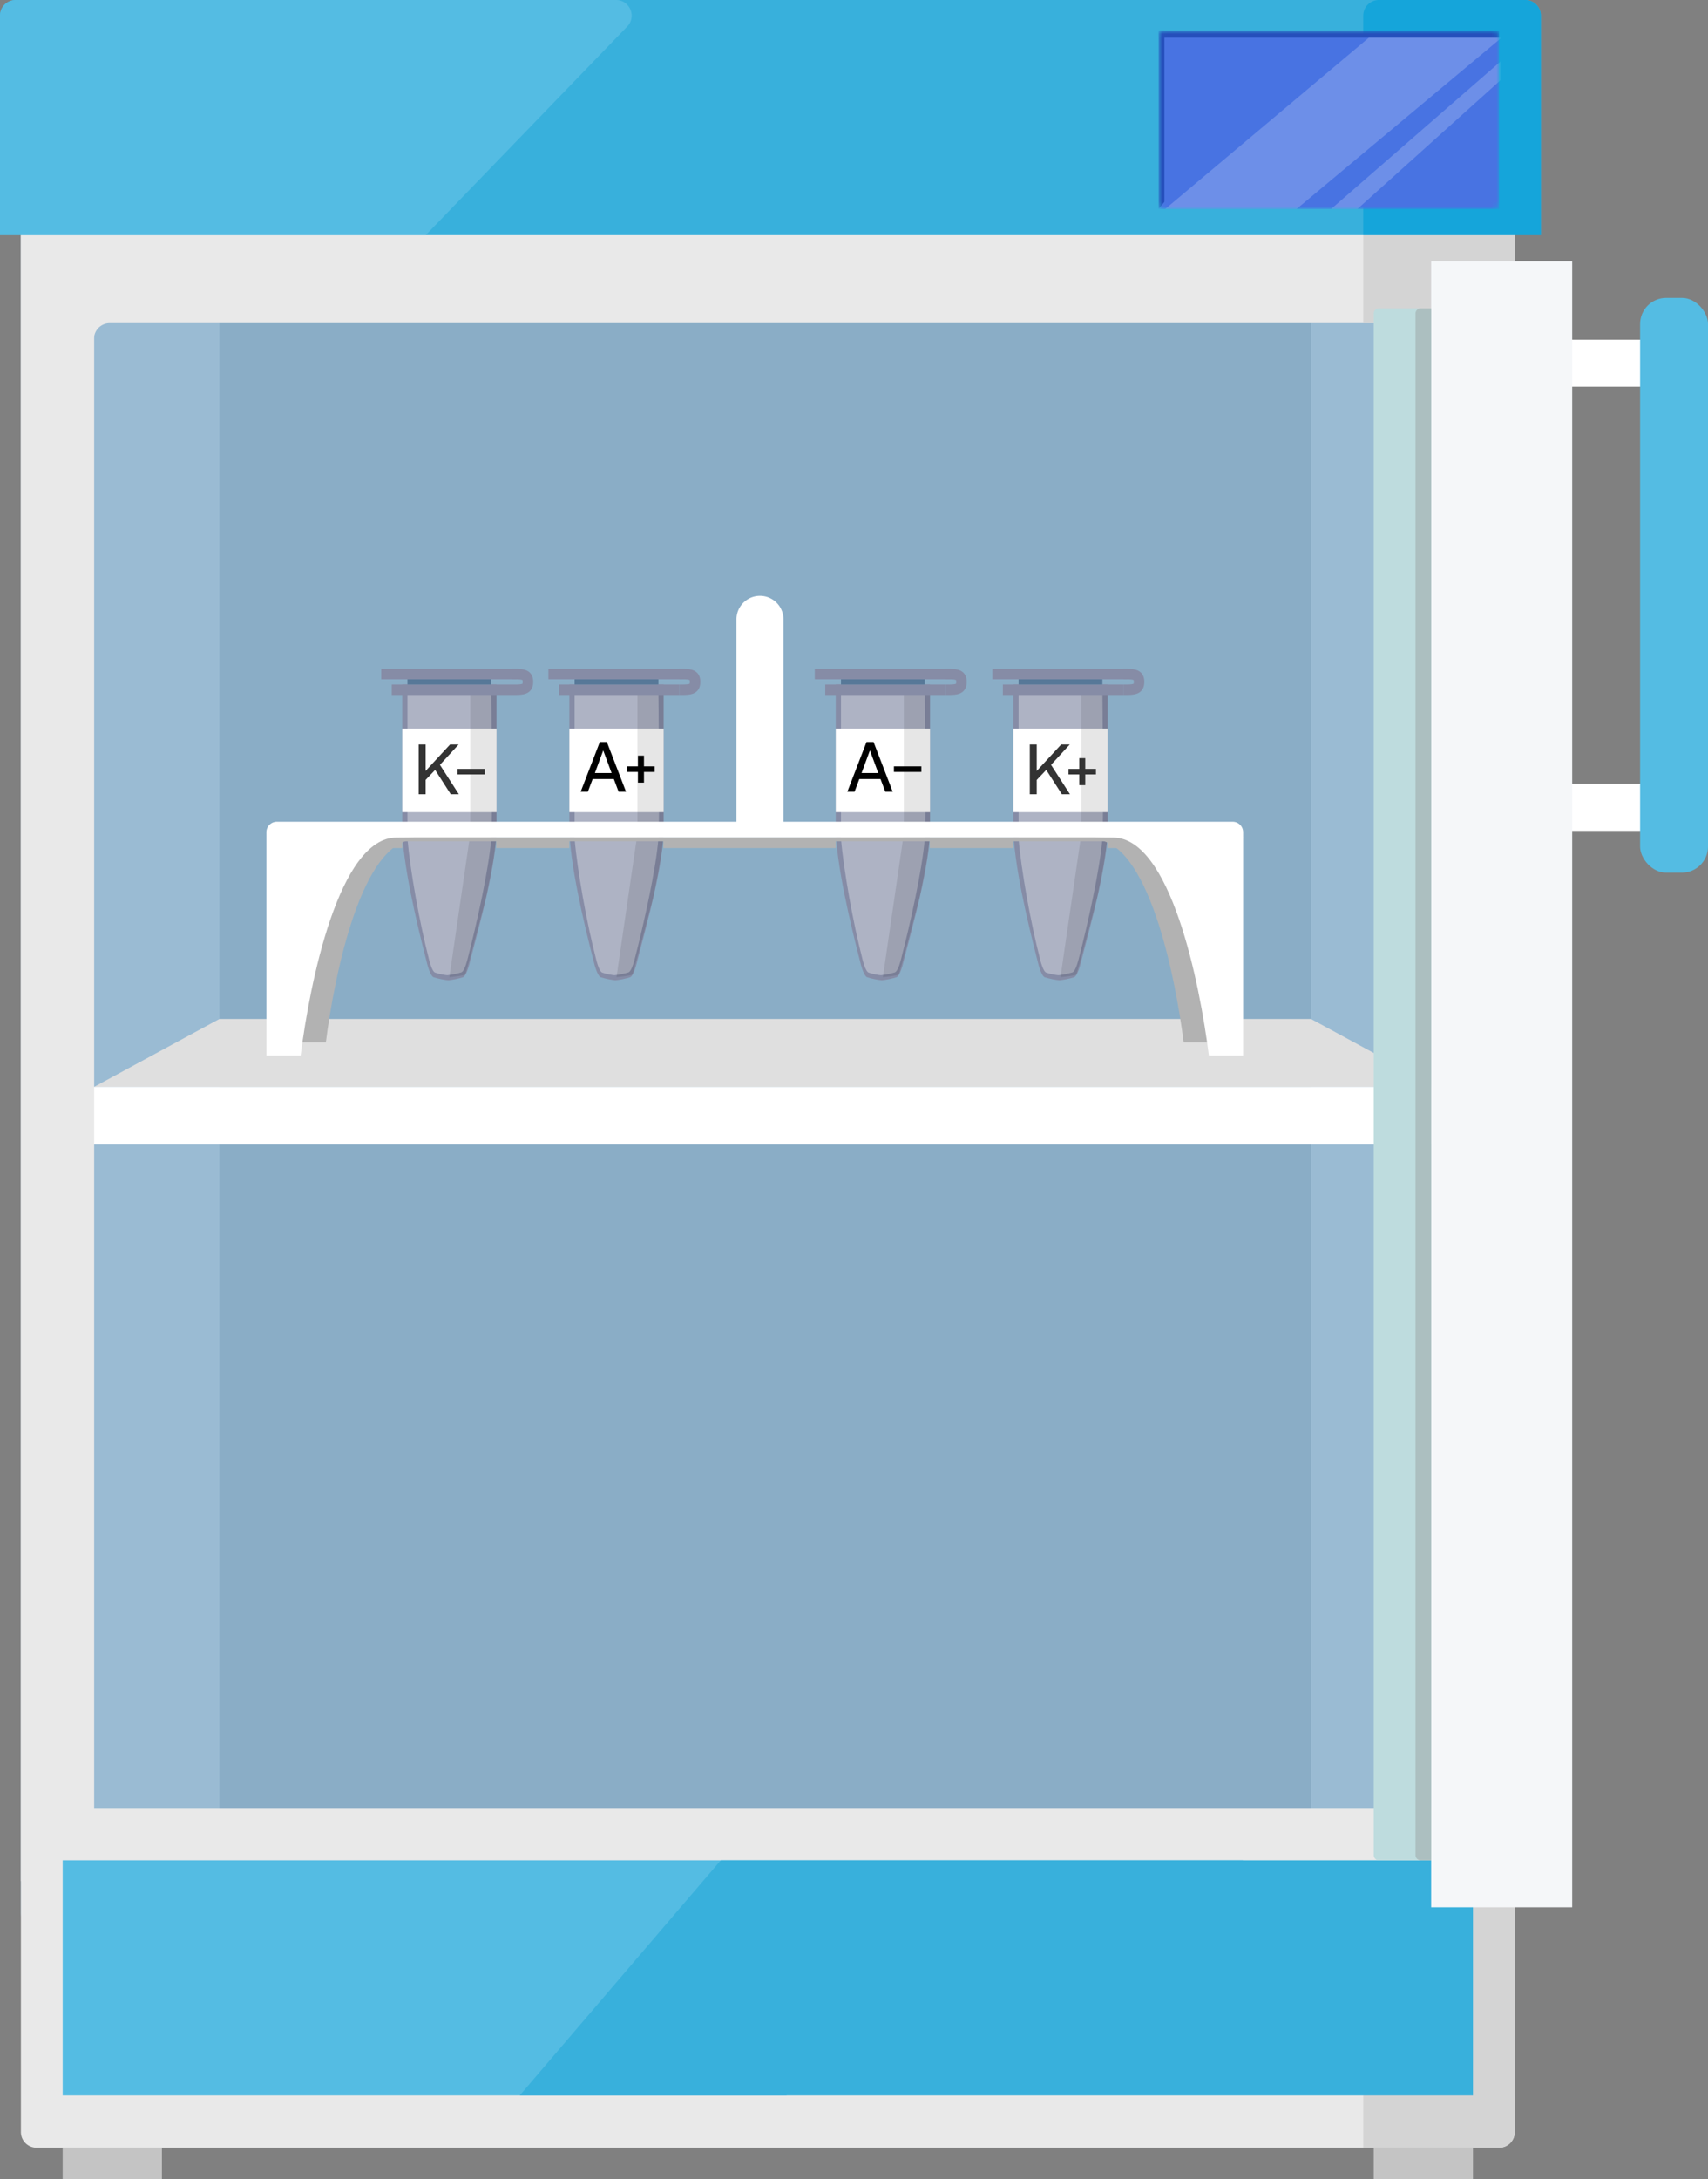 <svg xmlns="http://www.w3.org/2000/svg" width="327" height="417" fill="none" viewBox="0 0 327 417">
    <rect x="0" y="0" width="327" height="417" fill="#808080" stroke="none"/>
    <path fill="#8AADC6" d="M4 45h286v321a5 5 0 0 1-5 5H9a5 5 0 0 1-5-5V45z"/>
    <path fill="#9ABBD3" d="M18 57h24v320H18zM251 57h24v320h-24z"/>
    <path fill="#DFDFDF" d="M42 195h209l24 13H18l24-13z"/>
    <path fill="#fff" d="M15 208h260v11H15v-11z"/>
    <path fill="#E9E9E9" fill-rule="evenodd" d="M290 45H4v363a3 3 0 0 0 3 3h280a3 3 0 0 0 3-3V45zM21 61.84a3 3 0 0 0-3 3v327.442a3 3 0 0 0 3 3h251a3 3 0 0 0 3-3V64.841a3 3 0 0 0-3-3H21z" clip-rule="evenodd"/>
    <path fill="#E9E9E9" fill-rule="evenodd" d="M290 45H4v315h286V45zm-15 12H18v289h257V57z" clip-rule="evenodd"/>
    <path fill="#D4D4D4" fill-rule="evenodd" d="M290 45h-29v16.84h9a5 5 0 0 1 5 5v323.442a5 5 0 0 1-5 5h-9V411h26a3 3 0 0 0 3-3V45z" clip-rule="evenodd"/>
    <path fill="#38B0DC" d="M0 3a3 3 0 0 1 3-3h289a3 3 0 0 1 3 3v42H0V3z"/>
    <path fill="#54BCE3" d="M0 3a3 3 0 0 1 3-3h114.927c2.649 0 3.998 3.181 2.157 5.085L81.5 45H0V3z"/>
    <path fill="#15A5DA" d="M261 3a3 3 0 0 1 3-3h28a3 3 0 0 1 3 3v42h-34V3z"/>
    <path fill="#C4C4C4" d="M12 411h19v6H12zM263 411h19v6h-19z"/>
    <path fill="#54BCE3" d="M150.5 401H12v-45h226l-87.5 45z"/>
    <path fill="#38B0DC" d="M138 356h144v45H99.5l38.5-45z"/>
    <mask id="a" width="67" height="35" x="221" y="5" maskUnits="userSpaceOnUse">
        <rect width="65.182" height="34.143" x="221.818" y="5.857" fill="#C4C4C4" rx="1"/>
    </mask>
    <g mask="url(#a)">
        <path fill="#4873E2" d="M287 5.857h-65.182V40H287V5.857z"/>
        <path fill="#254FBB" d="M221.818 5.857H287v1.366h-65.182z"/>
        <path fill="#254FBB" d="M221.818 40V5.857h1.105v32.777L221.818 40z"/>
        <path fill="#fff" d="M292.5 7.223L254.842 40h5.041l36.429-32.777H292.5zM262.065 7.223L223.081 40h25.15l39.243-32.777h-25.409z" opacity=".2"/>
    </g>
    <path fill="#868CA6" d="M203.041 187.581c-.889 0-2.246-.327-2.994-.56-.749-.232-1.357-2.935-1.357-2.935-1.964-7.64-4.624-18.882-4.684-25.659-.012-1.343 0-27.427 0-27.427H212.057v27.427c0 7-3.122 18.019-5.087 25.659 0 0-.608 2.703-1.356 2.935-.749.233-2.105.56-2.994.56"/>
    <path fill="#C0C3D2" d="M202.986 186.641c-.795 0-2.011-.279-2.666-.512-.655-.187-1.216-2.656-1.216-2.656-1.778-6.848-3.581-16.944-4.095-22.954v-28.092h16.045s.281 24.924 0 28.092c-.514 6.01-2.735 16.059-4.513 22.908 0 0-.561 2.422-1.216 2.655-.655.187-1.871.513-2.666.513" opacity=".7"/>
    <path fill="#868CA6" d="M192 131h23.066v2H192z"/>
    <path fill="#fff" d="M194.006 139.427h18.052v16h-18.052z"/>
    <path fill="#000" fill-opacity=".1" d="M207.043 133h5.014v26.509c0 2.946-2.005 12.273-2.005 12.273s-3.793 14.512-4.012 14.727c-.219.215-3.009.491-3.009.491l4.012-27.491V133z"/>
    <path fill="#868CA6" d="M189.994 128h26.074v2h-26.074z"/>
    <path fill="#577898" d="M195.009 130h16.046v1h-16.046z"/>
    <path fill="#868CA6" fill-rule="evenodd" d="M218.749 129.123c.251.422.328.903.328 1.377s-.077.955-.328 1.377c-.265.446-.658.716-1.075.872-.39.146-.821.2-1.23.226-.407.025-.872.025-1.356.025h-.022v-2c.511 0 .915 0 1.253-.021.344-.022.54-.061.651-.103.024-.009.04-.017.05-.022l.007-.004.004-.009a.427.427 0 0 0 .016-.059c.013-.058.024-.148.024-.282 0-.134-.011-.224-.024-.282a.427.427 0 0 0-.016-.059l-.004-.009-.007-.004c-.01-.005-.026-.013-.05-.022-.111-.042-.307-.081-.651-.103-.338-.021-.742-.021-1.253-.021v-2h.022c.484 0 .949 0 1.356.025.409.026.84.08 1.23.226.417.156.81.426 1.075.872z" clip-rule="evenodd"/>
    <path fill="#333" d="M197.155 152h1.332v-2.744l1.82-1.918 2.99 4.662h1.553l-3.625-5.628 3.581-3.892h-1.643l-4.676 5.054v-5.054h-1.332V152z"/>
    <path fill="#333" d="M206.621 150.258h1.154v-2.052h2.049v-1.064h-2.049v-2.052h-1.154v2.052h-2.049v1.064h2.049v2.052z"/>
    <path fill="#868CA6" d="M86.04 187.581c-.888 0-2.245-.327-2.993-.56-.748-.232-1.357-2.935-1.357-2.935-1.964-7.64-4.624-18.882-4.684-25.659-.012-1.343 0-27.427 0-27.427H95.057v27.427c0 7-3.122 18.019-5.087 25.659 0 0-.608 2.703-1.356 2.935-.749.233-2.105.56-2.994.56"/>
    <path fill="#C0C3D2" d="M85.986 186.641c-.795 0-2.011-.279-2.666-.512-.655-.187-1.216-2.656-1.216-2.656-1.778-6.848-3.58-16.944-4.096-22.954v-28.092h16.046s.281 24.924 0 28.092c-.514 6.01-2.735 16.059-4.513 22.908 0 0-.56 2.422-1.216 2.655-.655.187-1.871.513-2.666.513" opacity=".7"/>
    <path fill="#868CA6" d="M75 131h23.066v2H75z"/>
    <path fill="#fff" d="M77.006 139.427h18.052v16H77.006z"/>
    <path fill="#000" fill-opacity=".1" d="M90.043 133h5.014v26.509c0 2.946-2.005 12.273-2.005 12.273s-3.793 14.512-4.012 14.727c-.22.215-3.009.491-3.009.491l4.012-27.491V133z"/>
    <path fill="#868CA6" d="M72.994 128h26.074v2H72.994z"/>
    <path fill="#577898" d="M78.008 130h16.046v1H78.008z"/>
    <path fill="#868CA6" fill-rule="evenodd" d="M101.749 129.123c.251.422.328.903.328 1.377s-.077.955-.328 1.377c-.265.446-.658.716-1.075.872-.39.146-.822.2-1.23.226-.407.025-.872.025-1.356.025h-.022v-2c.51 0 .915 0 1.253-.021.344-.022.54-.061.651-.103.024-.009.04-.017.05-.022l.007-.004.004-.009a.427.427 0 0 0 .016-.059c.013-.058.024-.148.024-.282 0-.134-.011-.224-.024-.282a.427.427 0 0 0-.016-.059l-.004-.009-.007-.004c-.01-.005-.026-.013-.05-.022-.11-.042-.306-.081-.65-.103-.339-.021-.743-.021-1.254-.021v-2h.022c.484 0 .949 0 1.357.025.408.026.839.08 1.229.226.417.156.81.426 1.075.872z" clip-rule="evenodd"/>
    <path fill="#333" d="M80.155 152h1.332v-2.744l1.82-1.918 2.99 4.662h1.553l-3.625-5.628 3.581-3.892h-1.643l-4.676 5.054v-5.054h-1.332V152z"/>
    <path fill="#333" d="M90.79 148.206h2.034v-1.064h-5.252v1.064h3.218z"/>
    <path fill="#868CA6" d="M118.041 187.581c-.889 0-2.246-.327-2.994-.56-.749-.232-1.357-2.935-1.357-2.935-1.964-7.64-4.624-18.882-4.684-25.659-.012-1.343 0-27.427 0-27.427H127.057v27.427c0 7-3.122 18.019-5.087 25.659 0 0-.608 2.703-1.356 2.935-.749.233-2.105.56-2.994.56"/>
    <path fill="#C0C3D2" d="M117.986 186.641c-.795 0-2.011-.279-2.666-.512-.655-.187-1.216-2.656-1.216-2.656-1.778-6.848-3.581-16.944-4.095-22.954v-28.092h16.045s.281 24.924 0 28.092c-.514 6.01-2.735 16.059-4.513 22.908 0 0-.561 2.422-1.216 2.655-.655.187-1.871.513-2.666.513" opacity=".7"/>
    <path fill="#868CA6" d="M107 131h23.066v2H107z"/>
    <path fill="#fff" d="M109.006 139.427h18.052v16h-18.052z"/>
    <path fill="#000" fill-opacity=".1" d="M122.043 133h5.014v26.509c0 2.946-2.005 12.273-2.005 12.273s-3.793 14.512-4.012 14.727c-.219.215-3.009.491-3.009.491l4.012-27.491V133z"/>
    <path fill="#868CA6" d="M104.994 128h26.074v2h-26.074z"/>
    <path fill="#577898" d="M110.009 130h16.046v1h-16.046z"/>
    <path fill="#868CA6" fill-rule="evenodd" d="M133.749 129.123c.251.422.328.903.328 1.377s-.077.955-.328 1.377c-.265.446-.658.716-1.075.872-.39.146-.821.2-1.23.226-.407.025-.872.025-1.356.025h-.022v-2c.511 0 .915 0 1.253-.021.344-.022.54-.061.651-.103.024-.009.04-.017.05-.022l.007-.004.004-.009a.427.427 0 0 0 .016-.059c.013-.058.024-.148.024-.282 0-.134-.011-.224-.024-.282a.427.427 0 0 0-.016-.059l-.004-.009-.007-.004c-.01-.005-.026-.013-.05-.022-.111-.042-.307-.081-.651-.103-.338-.021-.742-.021-1.253-.021v-2h.022c.484 0 .949 0 1.356.025.409.026.84.08 1.23.226.417.156.81.426 1.075.872z" clip-rule="evenodd"/>
    <path fill="#000" d="M111.171 151.52h1.376l.918-2.436h4.055l.917 2.436h1.421l-3.67-9.52h-1.347l-3.67 9.52zm2.723-3.584l1.598-4.326 1.599 4.326h-3.197zM122.136 149.778h1.154v-2.052h2.049v-1.064h-2.049v-2.052h-1.154v2.052h-2.049v1.064h2.049v2.052z"/>
    <path fill="#868CA6" d="M169.041 187.581c-.889 0-2.246-.327-2.994-.56-.749-.232-1.357-2.935-1.357-2.935-1.964-7.64-4.624-18.882-4.684-25.659-.012-1.343 0-27.427 0-27.427H178.057v27.427c0 7-3.122 18.019-5.087 25.659 0 0-.608 2.703-1.356 2.935-.749.233-2.105.56-2.994.56"/>
    <path fill="#C0C3D2" d="M168.986 186.641c-.795 0-2.011-.279-2.666-.512-.655-.187-1.216-2.656-1.216-2.656-1.778-6.848-3.581-16.944-4.095-22.954v-28.092h16.045s.281 24.924 0 28.092c-.514 6.01-2.735 16.059-4.513 22.908 0 0-.561 2.422-1.216 2.655-.655.187-1.871.513-2.666.513" opacity=".7"/>
    <path fill="#868CA6" d="M158 131h23.066v2H158z"/>
    <path fill="#fff" d="M160.006 139.427h18.052v16h-18.052z"/>
    <path fill="#000" fill-opacity=".1" d="M173.043 133h5.014v26.509c0 2.946-2.005 12.273-2.005 12.273s-3.793 14.512-4.012 14.727c-.219.215-3.009.491-3.009.491l4.012-27.491V133z"/>
    <path fill="#868CA6" d="M155.994 128h26.074v2h-26.074z"/>
    <path fill="#577898" d="M161.009 130h16.046v1h-16.046z"/>
    <path fill="#868CA6" fill-rule="evenodd" d="M184.749 129.123c.251.422.328.903.328 1.377s-.077.955-.328 1.377c-.265.446-.658.716-1.075.872-.39.146-.821.2-1.23.226-.407.025-.872.025-1.356.025h-.022v-2c.511 0 .915 0 1.253-.021.344-.022.54-.061.651-.103.024-.009.04-.017.05-.022l.007-.004.004-.009a.427.427 0 0 0 .016-.059c.013-.058.024-.148.024-.282 0-.134-.011-.224-.024-.282a.427.427 0 0 0-.016-.059l-.004-.009-.007-.004c-.01-.005-.026-.013-.05-.022-.111-.042-.307-.081-.651-.103-.338-.021-.742-.021-1.253-.021v-2h.022c.484 0 .949 0 1.356.025.409.026.84.08 1.23.226.417.156.81.426 1.075.872z" clip-rule="evenodd"/>
    <path fill="#000" d="M162.228 151.52h1.377l.917-2.436h4.055l.918 2.436h1.42l-3.67-9.52h-1.347l-3.67 9.52zm2.723-3.584l1.599-4.326 1.598 4.326h-3.197zM174.193 147.726h2.203v-1.064h-5.252v1.064h3.049z"/>
    <path fill="#B2B2B2" d="M56.244 199.486v-38.815l1.228-1.403h56.461s-24.057 1.403-34.368 1.403c-10.31 0-15.547 25.877-17.183 38.815h-6.138zM232.756 199.486v-38.815l-1.228-1.403h-56.461s24.057 1.403 34.368 1.403c10.31 0 15.547 25.877 17.184 38.815h6.137z"/>
    <path fill="#fff" d="M141 118.522a4.5 4.5 0 0 1 9 0v39.74h-9v-39.74z"/>
    <path fill="#fff" d="M51 159.257a2 2 0 0 1 2-2h183a2 2 0 0 1 2 2v1.016H51v-1.016z"/>
    <path fill="#B2B2B2" fill-rule="evenodd" d="M238 160.273H51l2.77 2.011H77V161h18v1.284h14V161h18v1.284h33V161h18v1.284h16V161h18v1.284h23.23l2.77-2.011z" clip-rule="evenodd"/>
    <path fill="#fff" d="M51 202v-41.727l1.311-1.508h60.311s-25.698 1.508-36.71 1.508c-11.014 0-16.608 27.818-18.356 41.727H51zM238 202v-41.727l-1.311-1.508h-60.311s25.698 1.508 36.711 1.508c11.013 0 16.607 27.818 18.355 41.727H238z"/>
    <rect width="26" height="9" x="294" y="65" fill="#fff" rx="4.5"/>
    <rect width="26" height="9" x="294" y="150" fill="#fff" rx="4.5"/>
    <rect width="13" height="110" x="314" y="57" fill="#54BCE3" rx="5"/>
    <path fill="#F5F7F9" d="M274 50h27v315h-27z"/>
    <path fill="#BEDCDE" d="M263 60a1 1 0 0 1 1-1h10v297h-10a1 1 0 0 1-1-1V60z"/>
    <path fill="#ACBFC0" d="M271 60a1 1 0 0 1 1-1h2v297h-2a1 1 0 0 1-1-1V60z"/>
</svg>
